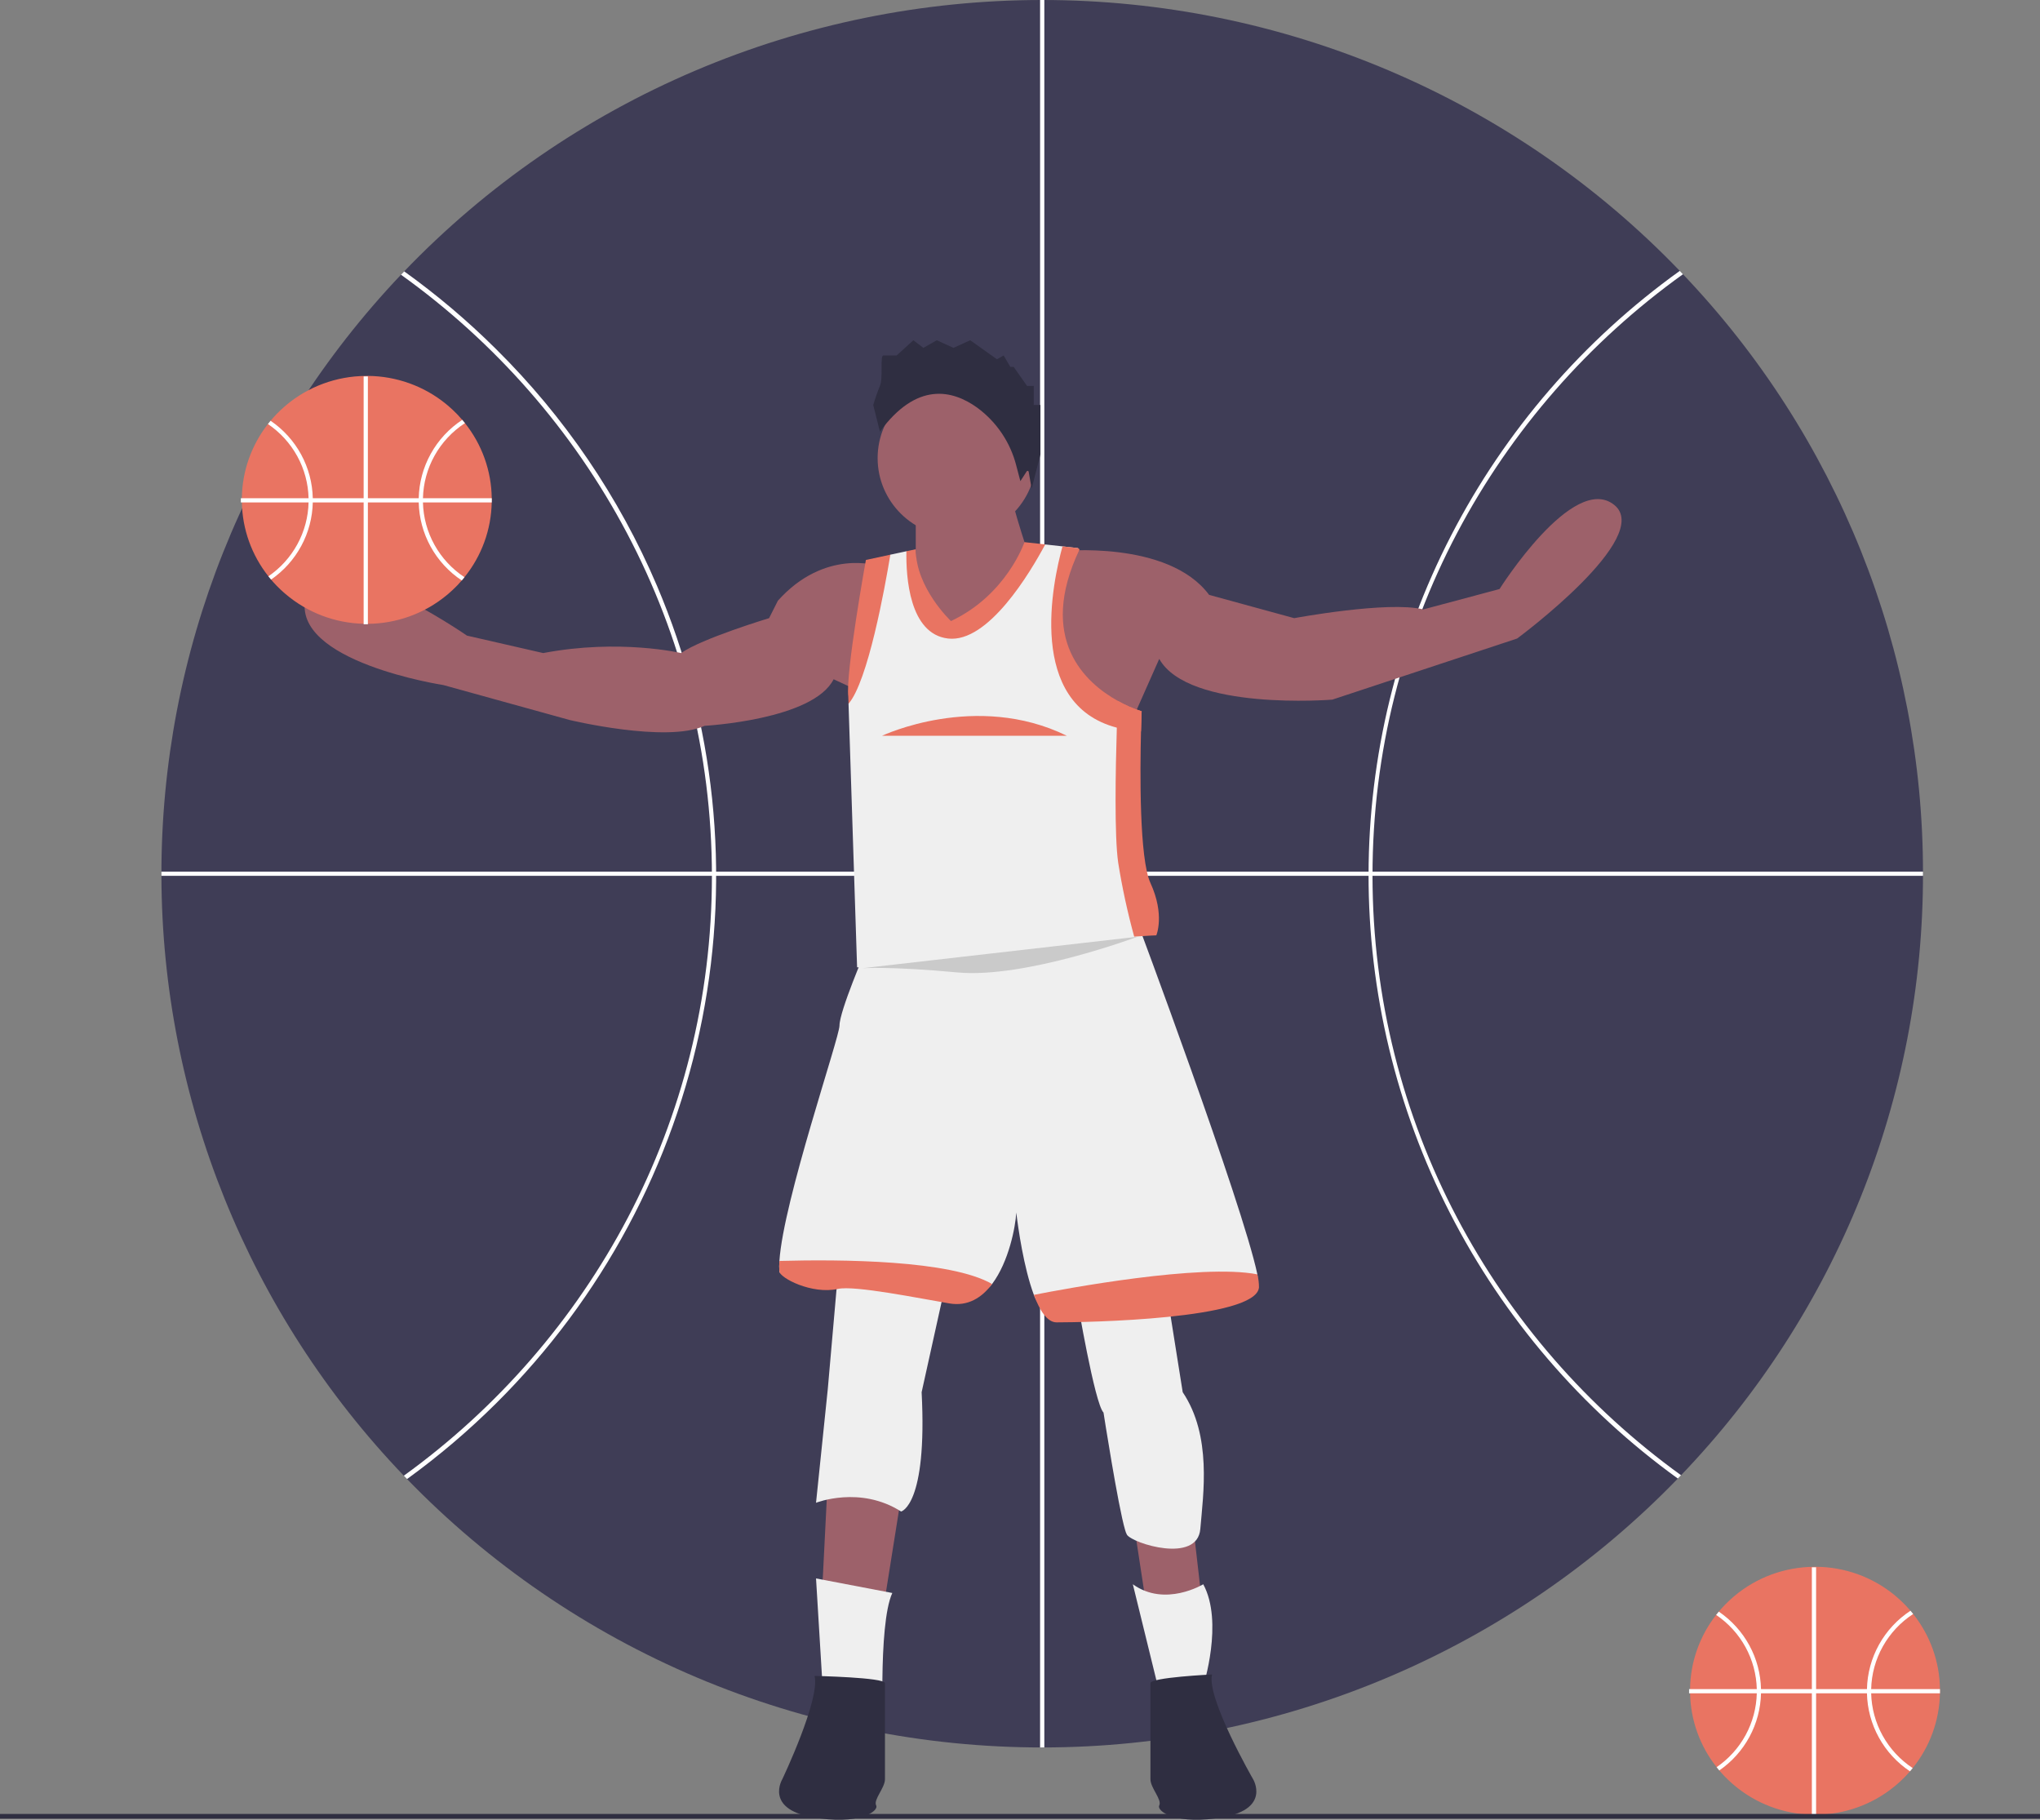 <svg width="222" height="198" viewBox="0 0 222 198" fill="none" xmlns="http://www.w3.org/2000/svg">
<rect x="0" y="0" width="222" height="198" fill="#808080" stroke="none"/>
<g clip-path="url(#clip0_81_5)">
<path d="M211.115 183.848V184.065C211.115 184.122 211.115 184.182 211.111 184.239C211.056 187.201 210.013 190.062 208.145 192.374C208.051 192.495 207.952 192.612 207.851 192.728C207.698 192.907 207.542 193.078 207.381 193.247C207.367 193.261 207.353 193.277 207.337 193.291L207.33 193.297C207.311 193.316 207.293 193.336 207.275 193.355C206.991 193.645 206.694 193.923 206.383 194.189C206.321 194.241 206.256 194.296 206.189 194.349C203.784 196.33 200.761 197.425 197.634 197.447C197.611 197.45 197.586 197.45 197.563 197.45H197.482C197.459 197.45 197.436 197.45 197.413 197.447C197.332 197.447 197.254 197.445 197.173 197.443C194.046 197.369 191.041 196.224 188.669 194.2C188.604 194.148 188.54 194.093 188.478 194.036C188.231 193.821 187.994 193.595 187.766 193.361C187.747 193.343 187.729 193.323 187.71 193.304L187.703 193.297C187.687 193.284 187.674 193.268 187.66 193.254C187.466 193.053 187.28 192.845 187.1 192.632C187.001 192.516 186.904 192.397 186.81 192.276C184.99 189.981 183.976 187.158 183.922 184.239C183.918 184.184 183.918 184.127 183.918 184.07V183.857C183.918 183.832 183.918 183.807 183.92 183.782C183.953 180.857 184.949 178.022 186.756 175.71C186.851 175.589 186.948 175.47 187.047 175.354C187.229 175.135 187.42 174.922 187.616 174.714C187.63 174.698 187.644 174.684 187.66 174.668C187.66 174.666 187.662 174.664 187.664 174.661C187.683 174.643 187.701 174.623 187.722 174.604C187.978 174.342 188.244 174.089 188.521 173.846C188.584 173.789 188.648 173.734 188.713 173.681C191.138 171.632 194.214 170.497 197.399 170.475C197.422 170.473 197.448 170.473 197.471 170.473H197.62C200.732 170.492 203.743 171.573 206.145 173.535C206.21 173.59 206.275 173.642 206.339 173.697C206.675 173.98 206.998 174.282 207.304 174.597C207.323 174.616 207.341 174.636 207.36 174.655L207.364 174.659C207.381 174.673 207.397 174.691 207.41 174.705C207.581 174.883 207.745 175.068 207.904 175.256C208.005 175.372 208.102 175.489 208.198 175.61C210.055 177.939 211.08 180.813 211.113 183.782C211.115 183.804 211.116 183.826 211.115 183.848Z" fill="#E97462"/>
<path d="M197.634 170.528H197.173V197.493H197.634V170.528Z" fill="white"/>
<path d="M211.115 183.782H183.81V184.239H211.115V183.782Z" fill="white"/>
<path d="M191.639 183.782C191.603 182.116 191.167 180.483 190.369 179.018C189.57 177.552 188.432 176.296 187.047 175.354C186.948 175.47 186.851 175.589 186.756 175.71C188.088 176.61 189.184 177.811 189.953 179.215C190.723 180.619 191.143 182.184 191.18 183.782C191.183 183.857 191.183 183.933 191.183 184.01C191.183 184.088 191.183 184.163 191.18 184.239C191.143 185.826 190.727 187.381 189.968 188.778C189.208 190.175 188.126 191.373 186.809 192.276C186.904 192.397 187.001 192.516 187.1 192.632C188.47 191.687 189.595 190.434 190.384 188.975C191.173 187.517 191.603 185.894 191.639 184.239C191.643 184.163 191.643 184.086 191.643 184.01C191.643 183.935 191.643 183.857 191.639 183.782Z" fill="white"/>
<path d="M203.627 184.239C203.625 184.163 203.625 184.088 203.625 184.01C203.625 183.933 203.625 183.857 203.627 183.782C203.665 182.154 204.101 180.56 204.897 179.137C205.694 177.714 206.826 176.503 208.198 175.61C208.102 175.489 208.005 175.372 207.903 175.256C206.479 176.192 205.305 177.457 204.48 178.942C203.656 180.427 203.206 182.087 203.169 183.782C203.164 183.857 203.164 183.935 203.164 184.01C203.164 184.086 203.164 184.163 203.169 184.239C203.205 185.923 203.65 187.573 204.465 189.05C205.28 190.528 206.441 191.789 207.85 192.728C207.952 192.612 208.051 192.495 208.145 192.374C206.788 191.479 205.668 190.272 204.882 188.855C204.095 187.439 203.665 185.855 203.627 184.239Z" fill="white"/>
<path d="M222 197.365H0V197.877H222V197.365Z" fill="#2F2E41"/>
<path d="M209.267 95.029C209.311 119.403 199.881 142.855 182.938 160.511C182.823 160.632 182.706 160.753 182.588 160.874C173.647 170.119 162.913 177.476 151.033 182.504C139.153 187.532 126.37 190.126 113.453 190.131C100.537 190.136 87.752 187.551 75.868 182.533C63.984 177.514 53.245 170.165 44.296 160.927C44.179 160.806 44.061 160.685 43.946 160.563C27.063 142.949 17.624 119.591 17.566 95.289C17.509 70.986 26.838 47.585 43.637 29.892C43.75 29.769 43.867 29.648 43.985 29.526C52.934 20.201 63.699 12.776 75.627 7.7C87.556 2.625 100.4 0.005 113.38 6.80295e-05C126.36 -0.005 139.206 2.605 151.138 7.671C163.071 12.738 173.842 20.155 182.798 29.474C182.915 29.595 183.033 29.716 183.146 29.839C199.944 47.453 209.292 70.784 209.267 95.029Z" fill="#3F3D56"/>
<path d="M209.267 94.837H17.566V95.294H209.267V94.837Z" fill="white"/>
<path d="M113.647 6.10352e-05H113.186V190.131H113.647V6.10352e-05Z" fill="white"/>
<path d="M71.493 63.733C67.384 54.094 61.427 45.339 53.953 37.953C50.862 34.885 47.529 32.067 43.985 29.526C43.867 29.648 43.75 29.769 43.637 29.892C64.11 44.546 77.463 68.408 77.473 95.308C77.483 122.093 64.262 145.878 43.946 160.563C44.061 160.685 44.179 160.806 44.296 160.927C47.741 158.432 50.985 155.675 53.998 152.68C65.497 141.257 73.303 126.695 76.419 110.852C79.535 95.009 77.82 78.605 71.493 63.733Z" fill="white"/>
<path d="M149.361 95.28C149.35 68.381 162.684 44.509 183.146 29.839C183.033 29.716 182.915 29.595 182.798 29.474C172.329 36.988 163.803 46.854 157.917 58.264C152.031 69.674 148.952 82.304 148.931 95.121C148.911 107.938 151.95 120.577 157.8 132.006C163.649 143.434 172.144 153.326 182.588 160.874C182.706 160.753 182.823 160.632 182.938 160.511C162.613 145.84 149.371 122.065 149.361 95.28Z" fill="white"/>
<path d="M90.08 160.976L89.441 173.641L96.145 174.907L98.061 162.876L90.08 160.976Z" fill="#9D616A"/>
<path d="M123.28 165.092L124.876 175.541H130.941L129.665 164.459L123.28 165.092Z" fill="#9D616A"/>
<path d="M91.357 136.597L90.08 151.161L88.803 163.509C88.803 163.509 93.591 161.609 98.061 164.459C98.061 164.459 100.934 163.826 100.295 151.478L103.168 138.496L91.357 136.597Z" fill="#EFEFEF"/>
<path d="M117.215 141.346C117.215 141.346 119.13 152.744 120.088 153.694C120.088 153.694 121.669 163.887 122.437 166.464C122.483 166.647 122.552 166.825 122.642 166.992C123.28 167.942 130.303 170.158 130.622 166.359C130.942 162.559 131.899 156.227 128.707 151.478L126.792 139.446L117.215 141.346Z" fill="#EFEFEF"/>
<path d="M136.528 139.921C136.209 143.404 118.651 142.771 115.459 142.771C114.45 142.771 113.154 142.616 112.509 140.887C111.405 137.933 110.798 133.617 110.594 131.93C110.511 133.494 109.783 137.281 107.963 139.706C106.855 141.188 105.023 140.893 103.009 140.554C99.663 139.991 93.014 137.939 91.197 138.338C88.324 138.971 84.867 139.035 84.813 138.338C84.788 137.957 84.79 137.576 84.819 137.195C85.24 130.647 91.357 112.898 91.357 111.584C91.357 110.001 94.23 103.352 94.23 103.352L123.599 99.869C123.599 99.869 135.232 130.993 136.831 138.655C136.969 139.316 136.554 139.646 136.528 139.921Z" fill="#EFEFEF"/>
<path d="M97.103 173.324L88.803 171.741L89.601 184.881L96.145 189.472C96.145 189.472 95.507 176.807 97.103 173.324Z" fill="#EFEFEF"/>
<path d="M130.942 172.374C130.942 172.374 126.792 174.907 123.28 172.374L126.153 184.089L130.942 183.456C130.942 183.456 133.176 176.49 130.942 172.374Z" fill="#EFEFEF"/>
<path d="M131.899 182.19C131.899 182.19 125.195 182.506 125.195 183.139V193.588C125.195 194.538 126.472 195.804 126.153 196.437C125.834 197.071 128.069 198.654 133.176 197.704C138.284 196.754 136.369 193.588 136.369 193.588C136.369 193.588 131.261 184.723 131.899 182.19Z" fill="#2F2E41"/>
<path d="M88.643 182.348C88.643 182.348 96.305 182.506 96.305 183.139V193.588C96.305 194.538 95.028 195.804 95.347 196.437C95.666 197.071 93.432 198.654 88.324 197.704C83.216 196.754 85.132 193.588 85.132 193.588C85.132 193.588 89.282 184.881 88.643 182.348Z" fill="#2F2E41"/>
<path d="M137.007 140.08C136.688 143.562 118.172 143.879 114.98 143.879C113.971 143.879 113.154 142.616 112.509 140.887C115.935 140.212 130.667 137.461 136.831 138.655C136.949 139.121 137.008 139.599 137.007 140.08Z" fill="#E97462"/>
<path d="M107.963 139.706C106.855 141.188 105.342 142.16 103.328 141.821C99.983 141.257 93.014 139.839 91.197 140.238C88.324 140.871 84.867 139.035 84.813 138.338C84.788 137.957 84.79 137.576 84.819 137.195C91.539 137.015 103.44 137.094 107.963 139.706Z" fill="#E97462"/>
<path d="M95.507 61.559C95.507 61.559 89.761 59.659 84.653 65.358L83.695 67.258C83.695 67.258 76.353 69.474 74.118 71.057C74.118 71.057 67.414 69.474 59.114 71.057L50.814 69.157C50.814 69.157 34.853 58.076 33.257 65.041C31.66 72.007 48.261 74.54 48.261 74.54L61.987 78.339C61.987 78.339 72.522 80.872 76.672 78.972C76.672 78.972 88.484 78.339 90.718 73.907L95.507 76.123V61.559Z" fill="#9D616A"/>
<path d="M115.299 59.975C115.299 59.975 127.111 58.709 131.58 64.725L140.838 67.258C140.838 67.258 151.053 65.358 154.884 66.308L163.184 64.091C163.184 64.091 171.165 51.427 175.634 54.91C180.103 58.392 165.1 69.474 165.1 69.474L144.988 76.123C144.988 76.123 129.346 77.389 126.153 71.69L122.642 79.606L109.234 76.439L115.299 59.975Z" fill="#9D616A"/>
<path d="M104.126 58.392C108.886 58.392 112.745 54.565 112.745 49.844C112.745 45.122 108.886 41.295 104.126 41.295C99.366 41.295 95.507 45.122 95.507 49.844C95.507 54.565 99.366 58.392 104.126 58.392Z" fill="#9D616A"/>
<path d="M99.657 54.91V61.875L102.849 72.957L112.426 61.875C112.426 61.875 109.872 54.276 109.872 53.01C109.872 51.743 99.657 54.91 99.657 54.91Z" fill="#9D616A"/>
<path d="M125.036 100.661C125.036 100.661 124.879 101.804 123.427 101.908C120.519 102.12 115.622 102.611 112.426 103.669C107.638 105.252 93.272 105.252 93.272 105.252L92.34 76.573L92.793 74.382C92.474 71.849 95.028 61.717 95.028 61.717L96.892 60.352L98.638 59.979L99.178 60.45C99.178 64.668 103.328 68.682 103.328 68.682C109.393 65.833 111.947 59.501 111.947 59.501L113.745 59.238L115.625 59.447L117.326 59.637L116.736 60.134L116.417 60.767C116.397 60.805 116.432 60.729 116.417 60.767C111.769 70.547 117.381 74.97 120.886 76.914C122.338 77.725 122.482 78.498 122.482 78.498C122.482 78.498 123.794 78.108 123.759 79.447C123.654 83.782 122.859 93.569 124.078 96.228C125.674 99.711 125.036 100.661 125.036 100.661Z" fill="#EFEFEF"/>
<path d="M95.028 44.064C95.235 43.362 95.478 42.67 95.756 41.993C96.12 41.164 95.756 38.678 96.12 38.678H97.575L99.395 37.021L100.487 37.849L101.943 37.021L103.762 37.849L105.582 37.021L108.493 39.092L109.221 38.678L109.949 39.921H110.313L111.768 41.993H112.496V44.064H113.224V49.451L112.266 53.168L111.947 51.344C111.947 51.319 111.939 51.295 111.924 51.275C111.909 51.255 111.888 51.241 111.864 51.234C111.84 51.227 111.814 51.227 111.791 51.236C111.767 51.245 111.747 51.261 111.733 51.282L111.041 52.351L110.596 50.664C109.956 48.138 108.454 45.909 106.345 44.357C103.652 42.419 99.759 41.495 95.756 46.965L95.028 44.064Z" fill="#2F2E41"/>
<path d="M96.892 60.352C96.286 64.009 94.453 74.122 92.34 76.573L92.314 75.806C91.995 73.273 94.23 60.925 94.23 60.925L96.892 60.352Z" fill="#E97462"/>
<path d="M113.745 59.238C112.142 62.239 107.551 69.987 103.168 69.474C98.939 68.98 98.587 62.717 98.638 59.979L99.657 59.76C99.657 63.977 103.488 67.574 103.488 67.574C109.553 64.725 111.484 58.988 111.484 58.988L113.745 59.238Z" fill="#E97462"/>
<path d="M124.238 77.389C124.238 77.389 124.203 78.238 124.168 79.577C123.279 79.53 122.398 79.394 121.537 79.172C111.676 76.591 114.559 63.309 115.625 59.447L117.326 59.637H117.33C117.377 59.681 117.428 59.728 117.48 59.776C112.832 69.556 118.134 74.312 121.639 76.256C122.462 76.724 123.333 77.104 124.238 77.389Z" fill="#E97462"/>
<path d="M125.834 101.769C125.834 101.769 124.879 101.804 123.427 101.908C122.698 99.257 122.116 96.568 121.684 93.853C121.263 90.928 121.397 83.731 121.537 79.172C121.575 77.978 121.61 76.962 121.639 76.256C122.462 76.724 123.333 77.104 124.238 77.389C124.238 77.389 124.203 78.238 124.168 79.577C124.062 83.912 123.976 93.41 125.195 96.07C126.792 99.552 125.834 101.769 125.834 101.769Z" fill="#E97462"/>
<path d="M95.986 80.056C95.986 80.056 106.201 75.209 116.097 80.056H95.986Z" fill="#E97462"/>
<path d="M93.832 105.349C93.832 105.349 96.827 105.12 104.2 105.806C111.573 106.492 123.785 101.921 123.785 101.921" fill="#CACACA"/>
<path d="M53.515 54.276V54.493C53.515 54.55 53.515 54.609 53.51 54.667C53.455 57.629 52.412 60.489 50.545 62.802C50.45 62.923 50.351 63.04 50.25 63.156C50.098 63.334 49.941 63.506 49.78 63.675C49.766 63.689 49.752 63.705 49.736 63.718L49.729 63.725C49.711 63.744 49.693 63.764 49.674 63.782C49.391 64.073 49.093 64.351 48.782 64.617C48.72 64.669 48.656 64.724 48.589 64.776C46.183 66.758 43.16 67.853 40.034 67.875C40.011 67.877 39.985 67.877 39.962 67.877H39.882C39.859 67.877 39.836 67.877 39.812 67.875C39.732 67.875 39.654 67.873 39.573 67.871C36.445 67.797 33.44 66.651 31.069 64.628C31.004 64.575 30.939 64.52 30.877 64.463C30.631 64.249 30.393 64.022 30.165 63.789C30.147 63.771 30.128 63.75 30.11 63.732L30.103 63.725C30.087 63.712 30.073 63.696 30.059 63.682C29.866 63.481 29.679 63.273 29.499 63.06C29.4 62.944 29.303 62.825 29.209 62.704C27.389 60.408 26.375 57.586 26.322 54.667C26.317 54.612 26.317 54.555 26.317 54.498V54.285C26.317 54.26 26.317 54.235 26.32 54.21C26.352 51.284 27.348 48.45 29.156 46.138C29.25 46.017 29.347 45.898 29.446 45.782C29.628 45.562 29.82 45.35 30.015 45.142C30.029 45.126 30.043 45.112 30.059 45.096C30.059 45.094 30.061 45.092 30.064 45.089C30.082 45.071 30.101 45.05 30.121 45.032C30.377 44.769 30.644 44.516 30.921 44.273C30.983 44.216 31.048 44.161 31.112 44.109C33.537 42.06 36.613 40.925 39.799 40.903C39.822 40.901 39.847 40.901 39.87 40.901H40.02C43.132 40.92 46.142 42.001 48.545 43.963C48.609 44.017 48.674 44.07 48.739 44.125C49.075 44.408 49.398 44.71 49.704 45.025C49.722 45.044 49.741 45.064 49.759 45.082L49.764 45.087C49.78 45.101 49.796 45.119 49.81 45.133C49.98 45.311 50.144 45.496 50.303 45.683C50.404 45.8 50.501 45.916 50.598 46.038C52.455 48.367 53.48 51.241 53.513 54.21C53.515 54.232 53.515 54.254 53.515 54.276Z" fill="#E97462"/>
<path d="M40.034 40.955H39.573V67.921H40.034V40.955Z" fill="white"/>
<path d="M53.515 54.21H26.209V54.667H53.515V54.21Z" fill="white"/>
<path d="M34.038 54.21C34.002 52.544 33.567 50.911 32.769 49.446C31.97 47.98 30.831 46.724 29.446 45.782C29.347 45.898 29.251 46.017 29.156 46.138C30.488 47.038 31.583 48.239 32.353 49.643C33.122 51.047 33.543 52.612 33.58 54.21C33.582 54.285 33.582 54.36 33.582 54.438C33.582 54.516 33.582 54.591 33.58 54.667C33.543 56.253 33.127 57.809 32.367 59.206C31.608 60.603 30.526 61.801 29.209 62.704C29.304 62.825 29.4 62.944 29.499 63.06C30.869 62.115 31.995 60.862 32.783 59.403C33.572 57.944 34.002 56.322 34.038 54.667C34.043 54.591 34.043 54.514 34.043 54.438C34.043 54.363 34.043 54.285 34.038 54.21Z" fill="white"/>
<path d="M46.027 54.667C46.024 54.591 46.024 54.516 46.024 54.438C46.024 54.36 46.024 54.285 46.027 54.21C46.065 52.582 46.501 50.988 47.297 49.565C48.093 48.141 49.226 46.931 50.598 46.038C50.501 45.916 50.404 45.8 50.303 45.683C48.879 46.62 47.704 47.885 46.88 49.37C46.055 50.854 45.605 52.515 45.568 54.21C45.564 54.285 45.564 54.363 45.564 54.438C45.564 54.514 45.564 54.591 45.568 54.667C45.605 56.35 46.05 58.001 46.864 59.478C47.679 60.956 48.84 62.217 50.25 63.156C50.352 63.04 50.451 62.923 50.545 62.802C49.188 61.907 48.068 60.699 47.282 59.283C46.495 57.867 46.065 56.283 46.027 54.667Z" fill="white"/>
</g>
<defs>
<clipPath id="clip0_81_5">
<rect width="222" height="198" fill="white"/>
</clipPath>
</defs>
</svg>
